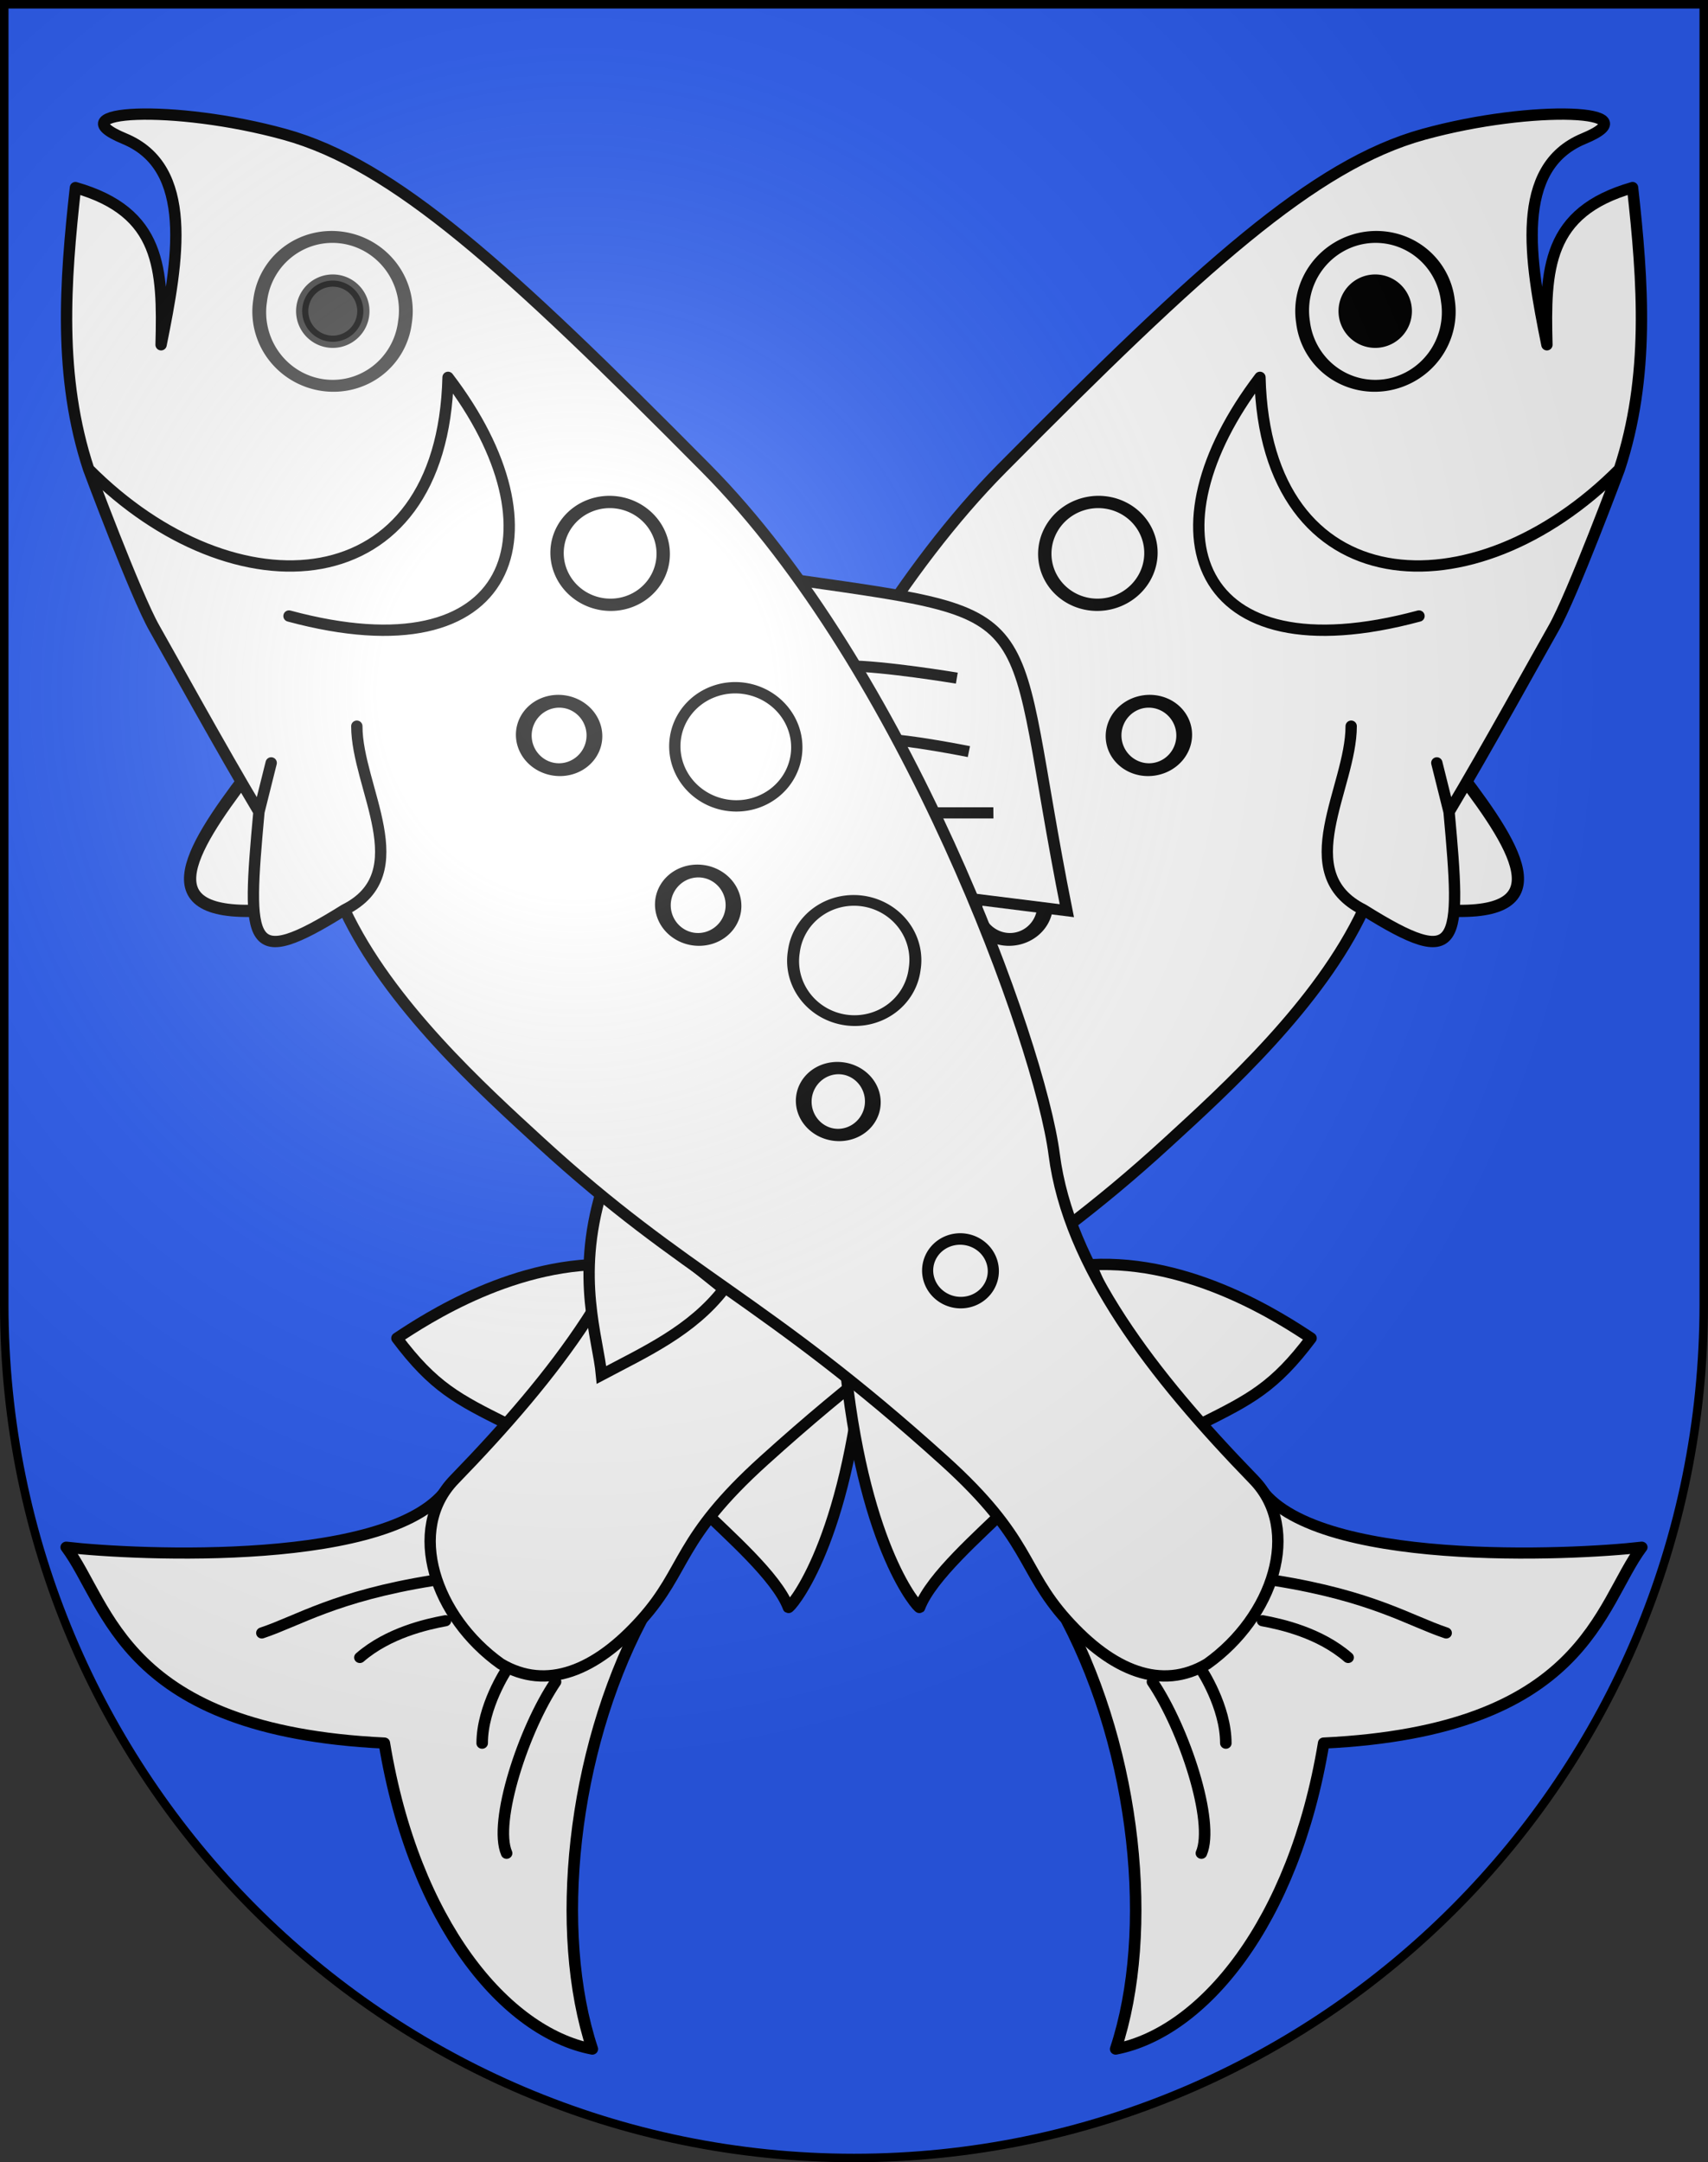 <?xml version="1.0" encoding="UTF-8"?>
<svg version="1.0" viewBox="0 0 603 763" xmlns="http://www.w3.org/2000/svg" xmlns:cc="http://creativecommons.org/ns#" xmlns:dc="http://purl.org/dc/elements/1.1/" xmlns:rdf="http://www.w3.org/1999/02/22-rdf-syntax-ns#" xmlns:xlink="http://www.w3.org/1999/xlink">
<rect x="0" y="0" width="603" height="763" fill="#333333" stroke="none"/>
<defs>
<radialGradient id="a" cx="858.04" cy="579.93" r="300" gradientTransform="matrix(1.215 1.5316e-24 1.4647e-23 1.267 -839.19 -490.49)" gradientUnits="userSpaceOnUse">
<stop stop-color="#fff" stop-opacity=".314" offset="0"/>
<stop stop-color="#fff" stop-opacity=".251" offset=".19"/>
<stop stop-color="#6b6b6b" stop-opacity=".125" offset=".6"/>
<stop stop-opacity=".125" offset="1"/>
</radialGradient>
</defs>
<path d="m1.5 1.5v458.87c0 166.31 134.31 301.13 300 301.13 165.69 0 300-134.82 300-301.13v-458.87h-600z" fill="#2b5df2"/>
<g fill-rule="evenodd" stroke="#000">
<path d="m507.26 321.04c-1.829-20.153-3.869-36.932 8.639-47.512 20.514 26.977 35.51 51.327-8.639 47.512z" fill="#fff" stroke-width="4.319"/>
<path d="m217.87 446.3c-35.465-1.956-67.594 19.183-77.747 25.916 12.958 17.277 21.596 21.596 38.874 30.235 23.346-18.717 30.728-37.434 38.874-56.151z" fill="#fff" stroke-linecap="round" stroke-linejoin="round" stroke-width="3.997"/>
<g transform="matrix(-6.563 .938 .907 6.345 4594.1 -2807.9)" fill="#fff" stroke-linecap="round" stroke-linejoin="round" stroke-width=".613">
<path d="m724.32 425.59c4.637 6.673 6.977 16.237 5.806 22.97 4.446-1.591 8.45-8.233 8.661-18.3 13.711-2.723 13.457-9.687 15.295-13.154-3.587 0.981-17.261 3.684-20.641-0.353 0.844 7.23-1.861 10.771-9.12 8.837z"/>
<path d="m729.3 428.26c2.031 2.319 4.348 7.153 3.87 8.959"/>
<path d="m735.02 421.78c5.247 0.094 7.366 1.143 9.393 1.524"/>
<path d="m734.64 424.07c1.019 0.042 3.104 0.211 4.791 1.334"/>
<path d="m733.63 431.03c-0.277-2.002-1.843-3.812-1.843-3.812"/>
</g>
<path d="m304.25 485.18c-6.962 61.974-25.446 82.406-25.916 82.067-4.157-10.926-21.596-25.916-30.235-34.554l56.151-47.512z" fill="#fff" stroke-linecap="round" stroke-linejoin="round" stroke-width="3.997"/>
<path d="m576.37 66.206c3.709 33.383 6.114 66.731-4.671 99.366-51.48 51.809-124.91 47.49-126.88-32.41-41.222 53.984-23.944 105.82 56.151 84.219-80.095 21.596-97.372-30.235-56.151-84.219 1.971 79.9 75.399 84.219 126.88 32.41 0 0-16.604 44.561-23.216 56.128-5.102 8.925-23.944 43.193-36.902 64.789l-4.319-17.277 4.319 17.277c4.319 47.512 4.319 56.151-30.235 34.554-25.916-12.958-4.319-43.193-4.319-64.789 0 21.596-21.596 51.831 4.319 64.789-15.592 33.35-48.789 63.44-69.109 82.066-51.831 47.512-78.932 54.866-142.54 112.3-30.858 27.865-27.058 38.134-43.193 56.151s-33.524 25.163-49.708 15.568c-23.152-16.493-33.601-47.307-16.379-65.04 35.852-36.914 65.305-75.16 70.406-114.66 5.102-39.502 52.736-171.4 122.93-242.19 70.191-70.792 110.01-107.15 148.84-117.84 38.836-10.695 81.183-8.688 56.495 1.534-24.688 10.222-19.013 42.831-12.958 72.73-0.705-26.761 0-46.815 30.235-55.453z" fill="#fff" stroke-linecap="round" stroke-linejoin="round" stroke-width="3.997"/>
<path transform="matrix(-9.545 1.364 1.099 7.69 6578 -3573.8)" d="m697.18 382.84a1.294 1.553 0 1 1-2.588 0 1.294 1.553 0 1 1 2.588 0z" fill="#fff" stroke-linecap="round" stroke-linejoin="round" stroke-width=".579"/>
<path transform="matrix(-7.971 1.139 1.043 7.301 5524.1 -3322.4)" d="m695.62 373.65a2.329 2.458 0 1 1-4.658 0 2.329 2.458 0 1 1 4.658 0z" fill="#fff" stroke-linecap="round" stroke-linejoin="round" stroke-width=".587"/>
<path transform="matrix(-8.233 1.215 .975 7.048 5701.8 -3249.5)" d="m679.32 360.07a3.106 3.623 0 1 1-6.211 0 3.106 3.623 0 1 1 6.211 0z" fill="#fff" stroke-linecap="round" stroke-linejoin="round" stroke-width=".588"/>
<path transform="matrix(-9.545 1.364 1.099 7.69 6627.1 -3633.7)" d="m697.18 382.84a1.294 1.553 0 1 1-2.588 0 1.294 1.553 0 1 1 2.588 0z" fill="#fff" stroke-linecap="round" stroke-linejoin="round" stroke-width=".579"/>
<path transform="matrix(-4.319 0 0 4.319 3312.3 -2470.8)" d="m657 597.5a2.5 2.5 0 1 1-5 0 2.5 2.5 0 1 1 5 0z"/>
<path d="m95.741 321.04c1.829-20.153 3.869-36.932-8.639-47.512-20.514 26.977-35.51 51.327 8.639 47.512z" fill="#fff" stroke-width="4.319"/>
<path d="m385.13 446.3c35.465-1.956 67.594 19.183 77.747 25.916-12.958 17.277-21.596 21.596-38.874 30.235-23.346-18.717-30.728-37.434-38.874-56.151z" fill="#fff" stroke-linecap="round" stroke-linejoin="round" stroke-width="3.997"/>
<g transform="matrix(6.563 .938 -.907 6.345 -3991.1 -2807.9)" fill="#fff" stroke-linecap="round" stroke-linejoin="round" stroke-width=".613">
<path d="m724.32 425.59c4.637 6.673 6.977 16.237 5.806 22.97 4.446-1.591 8.45-8.233 8.661-18.3 13.711-2.723 13.457-9.687 15.295-13.154-3.587 0.981-17.261 3.684-20.641-0.353 0.844 7.23-1.861 10.771-9.12 8.837z"/>
<path d="m729.3 428.26c2.031 2.319 4.348 7.153 3.87 8.959"/>
<path d="m735.02 421.78c5.247 0.094 7.366 1.143 9.393 1.524"/>
<path d="m734.64 424.07c1.019 0.042 3.104 0.211 4.791 1.334"/>
<path d="m733.63 431.03c-0.277-2.002-1.843-3.812-1.843-3.812"/>
</g>
<path d="m298.75 485.18c6.962 61.974 25.446 82.406 25.916 82.067 4.157-10.926 21.596-25.916 30.235-34.554l-56.151-47.512z" fill="#fff" stroke-linecap="round" stroke-linejoin="round" stroke-width="3.997"/>
<path d="m212.36 420.39c-9.222 30.589-1.207 51.734 0 64.789 15.606-8.266 31.839-15.591 43.193-30.235l-43.193-34.554z" fill="#fff" stroke-width="3.997"/>
<g transform="matrix(6.563 .938 -.907 6.345 -3991.1 -2807.9)" fill="#fff" stroke-width=".613">
<path d="m702.3 370.98c13.821-6.3e-4 11.149-0.286 16.678 15.916l-5.252 0.096-11.426-16.012z"/>
<path d="m705.53 375.27c1.935-0.286 5.897-0.191 5.897-0.191"/>
<path d="m708.01 378.99c1.29-0.191 4.607-2.1e-4 4.607-2.1e-4"/>
<path d="m710.5 382.71 3.87-0.572"/>
</g>
<path d="m26.632 66.206c-3.709 33.383-6.114 66.731 4.671 99.366 51.48 51.809 124.91 47.49 126.88-32.41 41.222 53.984 23.944 105.82-56.151 84.219 80.095 21.596 97.372-30.235 56.151-84.219-1.971 79.9-75.399 84.219-126.88 32.41 0 0 16.604 44.561 23.216 56.128 5.102 8.925 23.944 43.193 36.902 64.789l4.319-17.277-4.319 17.277c-4.319 47.512-4.319 56.151 30.235 34.554 25.916-12.958 4.319-43.193 4.319-64.789 0 21.596 21.596 51.831-4.319 64.789 15.592 33.35 48.789 63.44 69.109 82.066 51.831 47.512 78.932 54.866 142.54 112.3 30.858 27.865 27.058 38.134 43.193 56.151s33.524 25.163 49.708 15.568c23.152-16.493 33.601-47.307 16.379-65.04-35.852-36.914-65.305-75.16-70.406-114.66-5.102-39.502-52.736-171.4-122.93-242.19-70.191-70.792-110.01-107.15-148.84-117.84-38.836-10.695-81.183-8.688-56.495 1.534s19.013 42.831 12.958 72.73c0.705-26.761 0-46.815-30.235-55.453z" fill="#fff" stroke-linecap="round" stroke-linejoin="round" stroke-width="3.997"/>
<path transform="matrix(5.917 .846 -.876 6.129 -3547.5 -2647.3)" d="m718.92 406.13a1.941 1.812 0 1 1-3.882 0 1.941 1.812 0 1 1 3.882 0z" fill="#fff" stroke-linecap="round" stroke-linejoin="round" stroke-width=".657"/>
<path transform="matrix(6.868 .981 -.876 6.129 -4263 -2798)" d="m718.4 397.33a3.106 3.364 0 1 1-6.211 0 3.106 3.364 0 1 1 6.211 0z" fill="#fff" stroke-linecap="round" stroke-linejoin="round" stroke-width=".61"/>
<path transform="matrix(7.779 1.112 -.86 6.016 -4849.5 -2761.4)" d="m706.49 393.32a1.553 1.941 0 1 1-3.106 0 1.553 1.941 0 1 1 3.106 0z" fill="#fff" stroke-linecap="round" stroke-linejoin="round" stroke-width=".71"/>
<path transform="matrix(6.34 .906 -.911 6.374 -3857.4 -2827.5)" d="m708.05 384.78a3.364 3.235 0 1 1-6.729 0 3.364 3.235 0 1 1 6.729 0z" fill="#fff" stroke-linecap="round" stroke-linejoin="round" stroke-width=".622"/>
<path transform="matrix(9.545 1.364 -1.099 7.69 -5975 -3573.8)" d="m697.18 382.84a1.294 1.553 0 1 1-2.588 0 1.294 1.553 0 1 1 2.588 0z" fill="#fff" stroke-linecap="round" stroke-linejoin="round" stroke-width=".579"/>
<path transform="matrix(7.971 1.139 -1.043 7.301 -4921.1 -3322.4)" d="m695.62 373.65a2.329 2.458 0 1 1-4.658 0 2.329 2.458 0 1 1 4.658 0z" fill="#fff" stroke-linecap="round" stroke-linejoin="round" stroke-width=".587"/>
<path transform="matrix(8.233 1.215 -.975 7.048 -5098.8 -3249.5)" d="m679.32 360.07a3.106 3.623 0 1 1-6.211 0 3.106 3.623 0 1 1 6.211 0z" fill="#fff" opacity=".703" stroke-linecap="round" stroke-linejoin="round" stroke-width=".588"/>
<path transform="matrix(9.545 1.364 -1.099 7.69 -6024.1 -3633.7)" d="m697.18 382.84a1.294 1.553 0 1 1-2.588 0 1.294 1.553 0 1 1 2.588 0z" fill="#fff" stroke-linecap="round" stroke-linejoin="round" stroke-width=".579"/>
<path transform="matrix(4.319 0 0 4.319 -2709.3 -2470.8)" d="m657 597.5a2.5 2.5 0 1 1-5 0 2.5 2.5 0 1 1 5 0z" opacity=".703"/>
</g>
<g>
<path d="m1.5 1.5v458.87c0 166.31 134.31 301.13 300 301.13 165.69 0 300-134.82 300-301.13v-458.87h-600z" fill="url(#a)"/>
<path d="m1.5 1.5v458.87c0 166.31 134.31 301.13 300 301.13 165.69 0 300-134.82 300-301.13v-458.87h-600z" fill="none" stroke="#000" stroke-width="3"/>
</g>
</svg>
